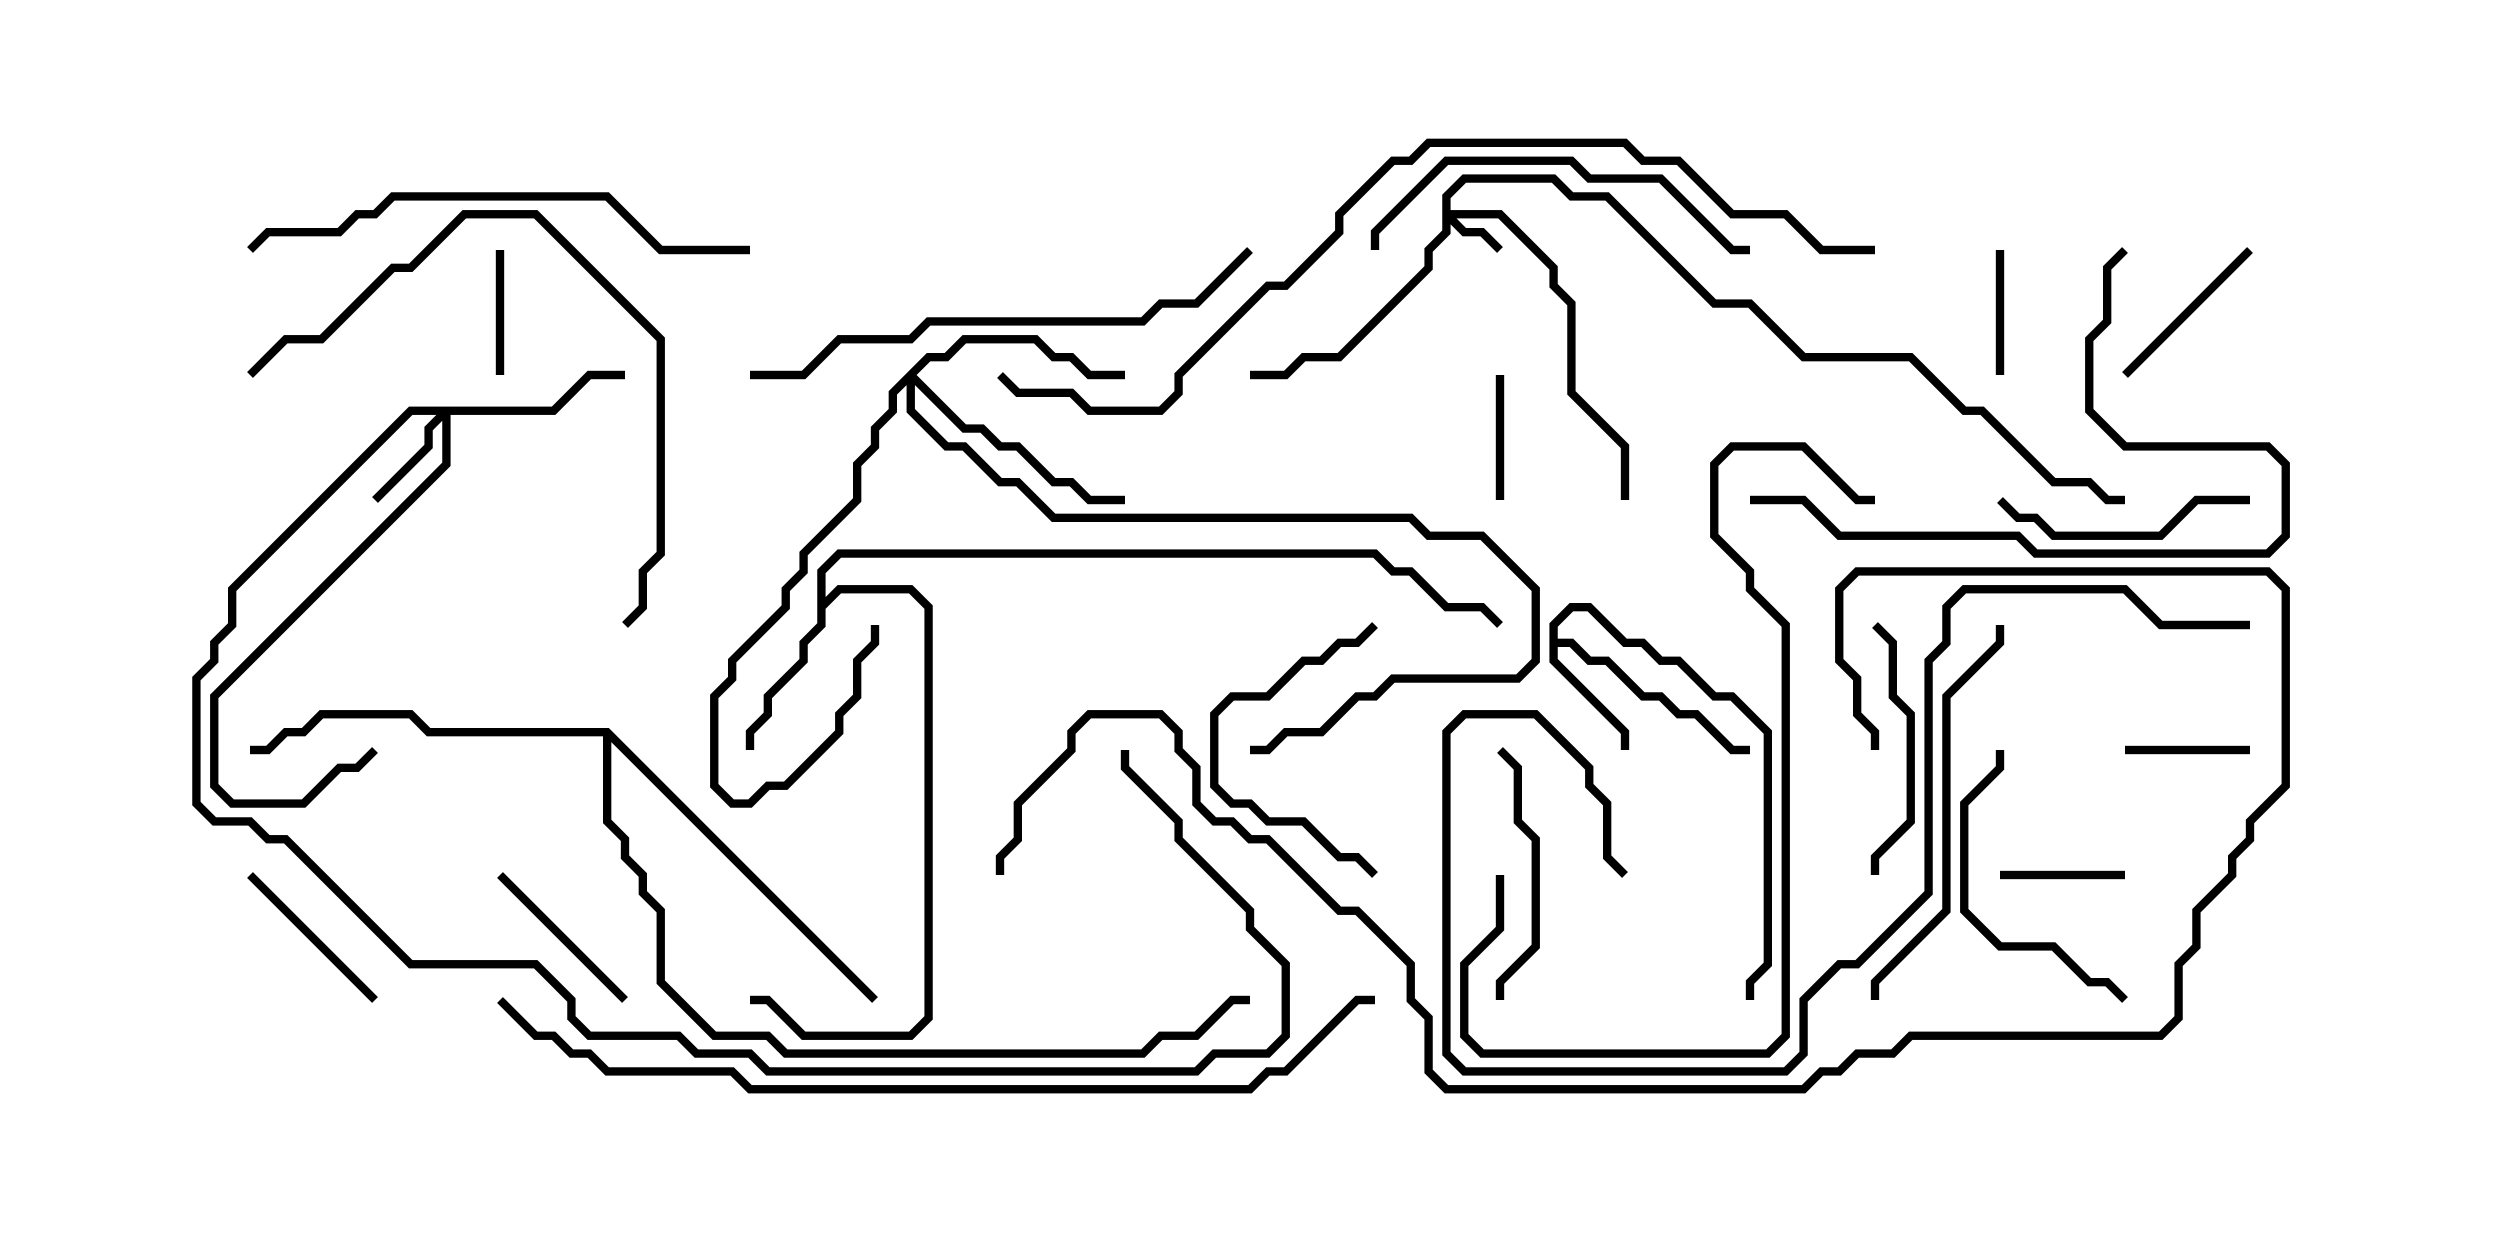 <svg version="1.1" width="30" height="15" xmlns="http://www.w3.org/2000/svg"><path d="M18.593,7.479L18.836,7.236L19.092,7.236L19.521,7.664L19.735,7.664L19.949,7.879L20.164,7.879L20.592,8.307L20.806,8.307L21.264,8.765L21.264,11.592L21.05,11.806L21.05,12L20.95,12L20.95,11.765L21.164,11.551L21.164,8.806L20.765,8.407L20.551,8.407L20.122,7.979L19.908,7.979L19.694,7.764L19.479,7.764L19.051,7.336L18.878,7.336L18.693,7.521L18.693,7.664L18.878,7.664L19.092,7.879L19.306,7.879L19.735,8.307L19.949,8.307L20.164,8.521L20.378,8.521L20.806,8.95L21,8.95L21,9.05L20.765,9.05L20.336,8.621L20.122,8.621L19.908,8.407L19.694,8.407L19.265,7.979L19.051,7.979L18.836,7.764L18.693,7.764L18.693,7.908L19.55,8.765L19.55,9L19.45,9L19.45,8.806L18.593,7.949z" stroke="none"/><path d="M9.807,6.836L10.051,6.593L16.521,6.593L16.735,6.807L16.949,6.807L17.378,7.236L17.806,7.236L18.035,7.465L17.965,7.535L17.765,7.336L17.336,7.336L16.908,6.907L16.694,6.907L16.479,6.693L10.092,6.693L9.907,6.878L9.907,7.165L10.051,7.021L10.949,7.021L11.193,7.265L11.193,12.235L10.949,12.479L9.622,12.479L9.194,12.05L9,12.05L9,11.95L9.235,11.95L9.664,12.379L10.908,12.379L11.093,12.194L11.093,7.306L10.908,7.121L10.092,7.121L9.907,7.306L9.907,7.521L9.693,7.735L9.693,7.949L9.264,8.378L9.264,8.592L9.05,8.806L9.05,9L8.95,9L8.95,8.765L9.164,8.551L9.164,8.336L9.593,7.908L9.593,7.694L9.807,7.479z" stroke="none"/><path d="M7.306,8.736L10.535,11.965L10.465,12.035L7.336,8.906L7.336,9.836L7.55,10.051L7.55,10.265L7.764,10.479L7.764,10.694L7.979,10.908L7.979,11.765L8.592,12.379L9.235,12.379L9.449,12.593L13.694,12.593L13.908,12.379L14.336,12.379L14.765,11.95L15,11.95L15,12.05L14.806,12.05L14.378,12.479L13.949,12.479L13.735,12.693L9.408,12.693L9.194,12.479L8.551,12.479L7.879,11.806L7.879,10.949L7.664,10.735L7.664,10.521L7.45,10.306L7.45,10.092L7.236,9.878L7.236,8.836L5.122,8.836L4.908,8.621L3.878,8.621L3.664,8.836L3.449,8.836L3.235,9.05L3,9.05L3,8.95L3.194,8.95L3.408,8.736L3.622,8.736L3.836,8.521L4.949,8.521L5.164,8.736z" stroke="none"/><path d="M17.307,2.336L17.551,2.093L18.664,2.093L18.878,2.307L19.306,2.307L20.592,3.593L21.021,3.593L21.664,4.236L22.949,4.236L23.592,4.879L23.806,4.879L24.664,5.736L25.092,5.736L25.306,5.95L25.5,5.95L25.5,6.05L25.265,6.05L25.051,5.836L24.622,5.836L23.765,4.979L23.551,4.979L22.908,4.336L21.622,4.336L20.979,3.693L20.551,3.693L19.265,2.407L18.836,2.407L18.622,2.193L17.592,2.193L17.407,2.378L17.407,2.521L18.021,2.521L18.693,3.194L18.693,3.408L18.907,3.622L18.907,4.694L19.55,5.336L19.55,6L19.45,6L19.45,5.378L18.807,4.735L18.807,3.664L18.593,3.449L18.593,3.235L17.979,2.621L17.478,2.621L17.592,2.736L17.806,2.736L18.035,2.965L17.965,3.035L17.765,2.836L17.551,2.836L17.407,2.692L17.407,2.806L17.193,3.021L17.193,3.235L16.092,4.336L15.664,4.336L15.449,4.55L15,4.55L15,4.45L15.408,4.45L15.622,4.236L16.051,4.236L17.093,3.194L17.093,2.979L17.307,2.765z" stroke="none"/><path d="M6.622,4.879L7.051,4.45L7.5,4.45L7.5,4.55L7.092,4.55L6.664,4.979L5.407,4.979L5.407,5.592L2.621,8.378L2.621,9.408L2.806,9.593L3.622,9.593L4.051,9.164L4.265,9.164L4.465,8.965L4.535,9.035L4.306,9.264L4.092,9.264L3.664,9.693L2.765,9.693L2.521,9.449L2.521,8.336L5.307,5.551L5.307,5.049L5.193,5.164L5.193,5.378L4.535,6.035L4.465,5.965L5.093,5.336L5.093,5.122L5.236,4.979L4.949,4.979L2.836,7.092L2.836,7.521L2.621,7.735L2.621,7.949L2.407,8.164L2.407,9.622L2.592,9.807L3.021,9.807L3.235,10.021L3.449,10.021L4.949,11.521L6.449,11.521L6.907,11.979L6.907,12.194L7.092,12.379L8.164,12.379L8.378,12.593L9.021,12.593L9.235,12.807L14.336,12.807L14.551,12.593L15.194,12.593L15.379,12.408L15.379,11.592L14.95,11.164L14.95,10.949L14.093,10.092L14.093,9.878L13.45,9.235L13.45,9L13.55,9L13.55,9.194L14.193,9.836L14.193,10.051L15.05,10.908L15.05,11.122L15.479,11.551L15.479,12.449L15.235,12.693L14.592,12.693L14.378,12.907L9.194,12.907L8.979,12.693L8.336,12.693L8.122,12.479L7.051,12.479L6.807,12.235L6.807,12.021L6.408,11.621L4.908,11.621L3.408,10.121L3.194,10.121L2.979,9.907L2.551,9.907L2.307,9.664L2.307,8.122L2.521,7.908L2.521,7.694L2.736,7.479L2.736,7.051L4.908,4.879z" stroke="none"/><path d="M11.122,4.236L11.336,4.236L11.551,4.021L12.449,4.021L12.664,4.236L12.878,4.236L13.092,4.45L13.5,4.45L13.5,4.55L13.051,4.55L12.836,4.336L12.622,4.336L12.408,4.121L11.592,4.121L11.378,4.336L11.164,4.336L10.999,4.5L11.592,5.093L11.806,5.093L12.021,5.307L12.235,5.307L12.664,5.736L12.878,5.736L13.092,5.95L13.5,5.95L13.5,6.05L13.051,6.05L12.836,5.836L12.622,5.836L12.194,5.407L11.979,5.407L11.765,5.193L11.551,5.193L10.979,4.621L10.979,4.908L11.378,5.307L11.592,5.307L12.021,5.736L12.235,5.736L12.664,6.164L16.949,6.164L17.164,6.379L17.806,6.379L18.479,7.051L18.479,7.949L18.235,8.193L16.735,8.193L16.521,8.407L16.306,8.407L15.878,8.836L15.449,8.836L15.235,9.05L15,9.05L15,8.95L15.194,8.95L15.408,8.736L15.836,8.736L16.265,8.307L16.479,8.307L16.694,8.093L18.194,8.093L18.379,7.908L18.379,7.092L17.765,6.479L17.122,6.479L16.908,6.264L12.622,6.264L12.194,5.836L11.979,5.836L11.551,5.407L11.336,5.407L10.879,4.949L10.879,4.621L10.764,4.735L10.764,4.949L10.55,5.164L10.55,5.378L10.336,5.592L10.336,6.021L9.693,6.664L9.693,6.878L9.479,7.092L9.479,7.306L8.836,7.949L8.836,8.164L8.621,8.378L8.621,9.408L8.806,9.593L8.979,9.593L9.194,9.379L9.408,9.379L10.021,8.765L10.021,8.551L10.236,8.336L10.236,7.908L10.45,7.694L10.45,7.5L10.55,7.5L10.55,7.735L10.336,7.949L10.336,8.378L10.121,8.592L10.121,8.806L9.449,9.479L9.235,9.479L9.021,9.693L8.765,9.693L8.521,9.449L8.521,8.336L8.736,8.122L8.736,7.908L9.379,7.265L9.379,7.051L9.593,6.836L9.593,6.622L10.236,5.979L10.236,5.551L10.45,5.336L10.45,5.122L10.664,4.908L10.664,4.694z" stroke="none"/><path d="M23.95,3L24.05,3L24.05,4.5L23.95,4.5z" stroke="none"/><path d="M24,10.55L24,10.45L25.5,10.45L25.5,10.55z" stroke="none"/><path d="M6.05,4.5L5.95,4.5L5.95,3L6.05,3z" stroke="none"/><path d="M17.95,4.5L18.05,4.5L18.05,6L17.95,6z" stroke="none"/><path d="M27,8.95L27,9.05L25.5,9.05L25.5,8.95z" stroke="none"/><path d="M26.965,2.965L27.035,3.035L25.535,4.535L25.465,4.465z" stroke="none"/><path d="M4.535,11.965L4.465,12.035L2.965,10.535L3.035,10.465z" stroke="none"/><path d="M5.965,10.535L6.035,10.465L7.535,11.965L7.465,12.035z" stroke="none"/><path d="M27,5.95L27,6.05L26.378,6.05L25.949,6.479L24.622,6.479L24.408,6.264L24.194,6.264L23.965,6.035L24.035,5.965L24.235,6.164L24.449,6.164L24.664,6.379L25.908,6.379L26.336,5.95z" stroke="none"/><path d="M22.55,10.5L22.45,10.5L22.45,10.265L22.879,9.836L22.879,8.592L22.664,8.378L22.664,7.735L22.465,7.535L22.535,7.465L22.764,7.694L22.764,8.336L22.979,8.551L22.979,9.878L22.55,10.306z" stroke="none"/><path d="M18.05,12L17.95,12L17.95,11.765L18.379,11.336L18.379,10.092L18.164,9.878L18.164,9.235L17.965,9.035L18.035,8.965L18.264,9.194L18.264,9.836L18.479,10.051L18.479,11.378L18.05,11.806z" stroke="none"/><path d="M16.535,10.465L16.465,10.535L16.265,10.336L16.051,10.336L15.622,9.907L15.194,9.907L14.979,9.693L14.765,9.693L14.521,9.449L14.521,8.551L14.765,8.307L15.194,8.307L15.622,7.879L15.836,7.879L16.051,7.664L16.265,7.664L16.465,7.465L16.535,7.535L16.306,7.764L16.092,7.764L15.878,7.979L15.664,7.979L15.235,8.407L14.806,8.407L14.621,8.592L14.621,9.408L14.806,9.593L15.021,9.593L15.235,9.807L15.664,9.807L16.092,10.236L16.306,10.236z" stroke="none"/><path d="M25.535,11.965L25.465,12.035L25.265,11.836L25.051,11.836L24.622,11.407L23.979,11.407L23.521,10.949L23.521,9.622L23.95,9.194L23.95,9L24.05,9L24.05,9.235L23.621,9.664L23.621,10.908L24.021,11.307L24.664,11.307L25.092,11.736L25.306,11.736z" stroke="none"/><path d="M21,2.95L21,3.05L20.765,3.05L19.908,2.193L19.051,2.193L18.836,1.979L17.378,1.979L16.55,2.806L16.55,3L16.45,3L16.45,2.765L17.336,1.879L18.878,1.879L19.092,2.093L19.949,2.093L20.806,2.95z" stroke="none"/><path d="M23.95,7.5L24.05,7.5L24.05,7.735L23.407,8.378L23.407,10.949L22.55,11.806L22.55,12L22.45,12L22.45,11.765L23.307,10.908L23.307,8.336L23.95,7.694z" stroke="none"/><path d="M21,6.05L21,5.95L21.664,5.95L22.092,6.379L24.235,6.379L24.449,6.593L27.194,6.593L27.379,6.408L27.379,5.592L27.194,5.407L25.479,5.407L25.021,4.949L25.021,4.051L25.236,3.836L25.236,3.194L25.465,2.965L25.535,3.035L25.336,3.235L25.336,3.878L25.121,4.092L25.121,4.908L25.521,5.307L27.235,5.307L27.479,5.551L27.479,6.449L27.235,6.693L24.408,6.693L24.194,6.479L22.051,6.479L21.622,6.05z" stroke="none"/><path d="M3.035,4.535L2.965,4.465L3.408,4.021L3.836,4.021L4.694,3.164L4.908,3.164L5.551,2.521L6.449,2.521L7.979,4.051L7.979,6.664L7.764,6.878L7.764,7.306L7.535,7.535L7.465,7.465L7.664,7.265L7.664,6.836L7.879,6.622L7.879,4.092L6.408,2.621L5.592,2.621L4.949,3.264L4.735,3.264L3.878,4.121L3.449,4.121z" stroke="none"/><path d="M9,2.95L9,3.05L7.908,3.05L7.265,2.407L4.735,2.407L4.521,2.621L4.306,2.621L4.092,2.836L3.235,2.836L3.035,3.035L2.965,2.965L3.194,2.736L4.051,2.736L4.265,2.521L4.479,2.521L4.694,2.307L7.306,2.307L7.949,2.95z" stroke="none"/><path d="M9,4.55L9,4.45L9.622,4.45L10.051,4.021L10.908,4.021L11.122,3.807L13.694,3.807L13.908,3.593L14.336,3.593L14.965,2.965L15.035,3.035L14.378,3.693L13.949,3.693L13.735,3.907L11.164,3.907L10.949,4.121L10.092,4.121L9.664,4.55z" stroke="none"/><path d="M17.95,10.5L18.05,10.5L18.05,11.164L17.621,11.592L17.621,12.408L17.806,12.593L21.194,12.593L21.379,12.408L21.379,7.521L20.95,7.092L20.95,6.878L20.521,6.449L20.521,5.551L20.765,5.307L21.664,5.307L22.306,5.95L22.5,5.95L22.5,6.05L22.265,6.05L21.622,5.407L20.806,5.407L20.621,5.592L20.621,6.408L21.05,6.836L21.05,7.051L21.479,7.479L21.479,12.449L21.235,12.693L17.765,12.693L17.521,12.449L17.521,11.551L17.95,11.122z" stroke="none"/><path d="M27,7.45L27,7.55L25.908,7.55L25.479,7.121L23.592,7.121L23.407,7.306L23.407,7.735L23.193,7.949L23.193,10.735L22.306,11.621L22.092,11.621L21.693,12.021L21.693,12.664L21.449,12.907L17.551,12.907L17.307,12.664L17.307,8.765L17.551,8.521L18.449,8.521L19.121,9.194L19.121,9.408L19.336,9.622L19.336,10.265L19.535,10.465L19.465,10.535L19.236,10.306L19.236,9.664L19.021,9.449L19.021,9.235L18.408,8.621L17.592,8.621L17.407,8.806L17.407,12.622L17.592,12.807L21.408,12.807L21.593,12.622L21.593,11.979L22.051,11.521L22.265,11.521L23.093,10.694L23.093,7.908L23.307,7.694L23.307,7.265L23.551,7.021L25.521,7.021L25.949,7.45z" stroke="none"/><path d="M5.965,12.035L6.035,11.965L6.449,12.379L6.664,12.379L6.878,12.593L7.092,12.593L7.306,12.807L8.806,12.807L9.021,13.021L14.979,13.021L15.194,12.807L15.408,12.807L16.265,11.95L16.5,11.95L16.5,12.05L16.306,12.05L15.449,12.907L15.235,12.907L15.021,13.121L8.979,13.121L8.765,12.907L7.265,12.907L7.051,12.693L6.836,12.693L6.622,12.479L6.408,12.479z" stroke="none"/><path d="M22.55,9L22.45,9L22.45,8.806L22.236,8.592L22.236,8.164L22.021,7.949L22.021,7.051L22.265,6.807L27.235,6.807L27.479,7.051L27.479,9.449L27.05,9.878L27.05,10.092L26.836,10.306L26.836,10.521L26.407,10.949L26.407,11.378L26.193,11.592L26.193,12.235L25.949,12.479L22.949,12.479L22.735,12.693L22.306,12.693L22.092,12.907L21.878,12.907L21.664,13.121L17.336,13.121L17.093,12.878L17.093,12.235L16.879,12.021L16.879,11.592L16.265,10.979L16.051,10.979L15.194,10.121L14.979,10.121L14.765,9.907L14.551,9.907L14.307,9.664L14.307,9.235L14.093,9.021L14.093,8.806L13.908,8.621L13.092,8.621L12.907,8.806L12.907,9.021L12.264,9.664L12.264,10.092L12.05,10.306L12.05,10.5L11.95,10.5L11.95,10.265L12.164,10.051L12.164,9.622L12.807,8.979L12.807,8.765L13.051,8.521L13.949,8.521L14.193,8.765L14.193,8.979L14.407,9.194L14.407,9.622L14.592,9.807L14.806,9.807L15.021,10.021L15.235,10.021L16.092,10.879L16.306,10.879L16.979,11.551L16.979,11.979L17.193,12.194L17.193,12.836L17.378,13.021L21.622,13.021L21.836,12.807L22.051,12.807L22.265,12.593L22.694,12.593L22.908,12.379L25.908,12.379L26.093,12.194L26.093,11.551L26.307,11.336L26.307,10.908L26.736,10.479L26.736,10.265L26.95,10.051L26.95,9.836L27.379,9.408L27.379,7.092L27.194,6.907L22.306,6.907L22.121,7.092L22.121,7.908L22.336,8.122L22.336,8.551L22.55,8.765z" stroke="none"/><path d="M22.5,2.95L22.5,3.05L21.836,3.05L21.408,2.621L20.765,2.621L20.122,1.979L19.694,1.979L19.479,1.764L17.164,1.764L16.949,1.979L16.735,1.979L16.121,2.592L16.121,2.806L15.449,3.479L15.235,3.479L14.193,4.521L14.193,4.735L13.949,4.979L13.051,4.979L12.836,4.764L12.194,4.764L11.965,4.535L12.035,4.465L12.235,4.664L12.878,4.664L13.092,4.879L13.908,4.879L14.093,4.694L14.093,4.479L15.194,3.379L15.408,3.379L16.021,2.765L16.021,2.551L16.694,1.879L16.908,1.879L17.122,1.664L19.521,1.664L19.735,1.879L20.164,1.879L20.806,2.521L21.449,2.521L21.878,2.95z" stroke="none"/></svg>